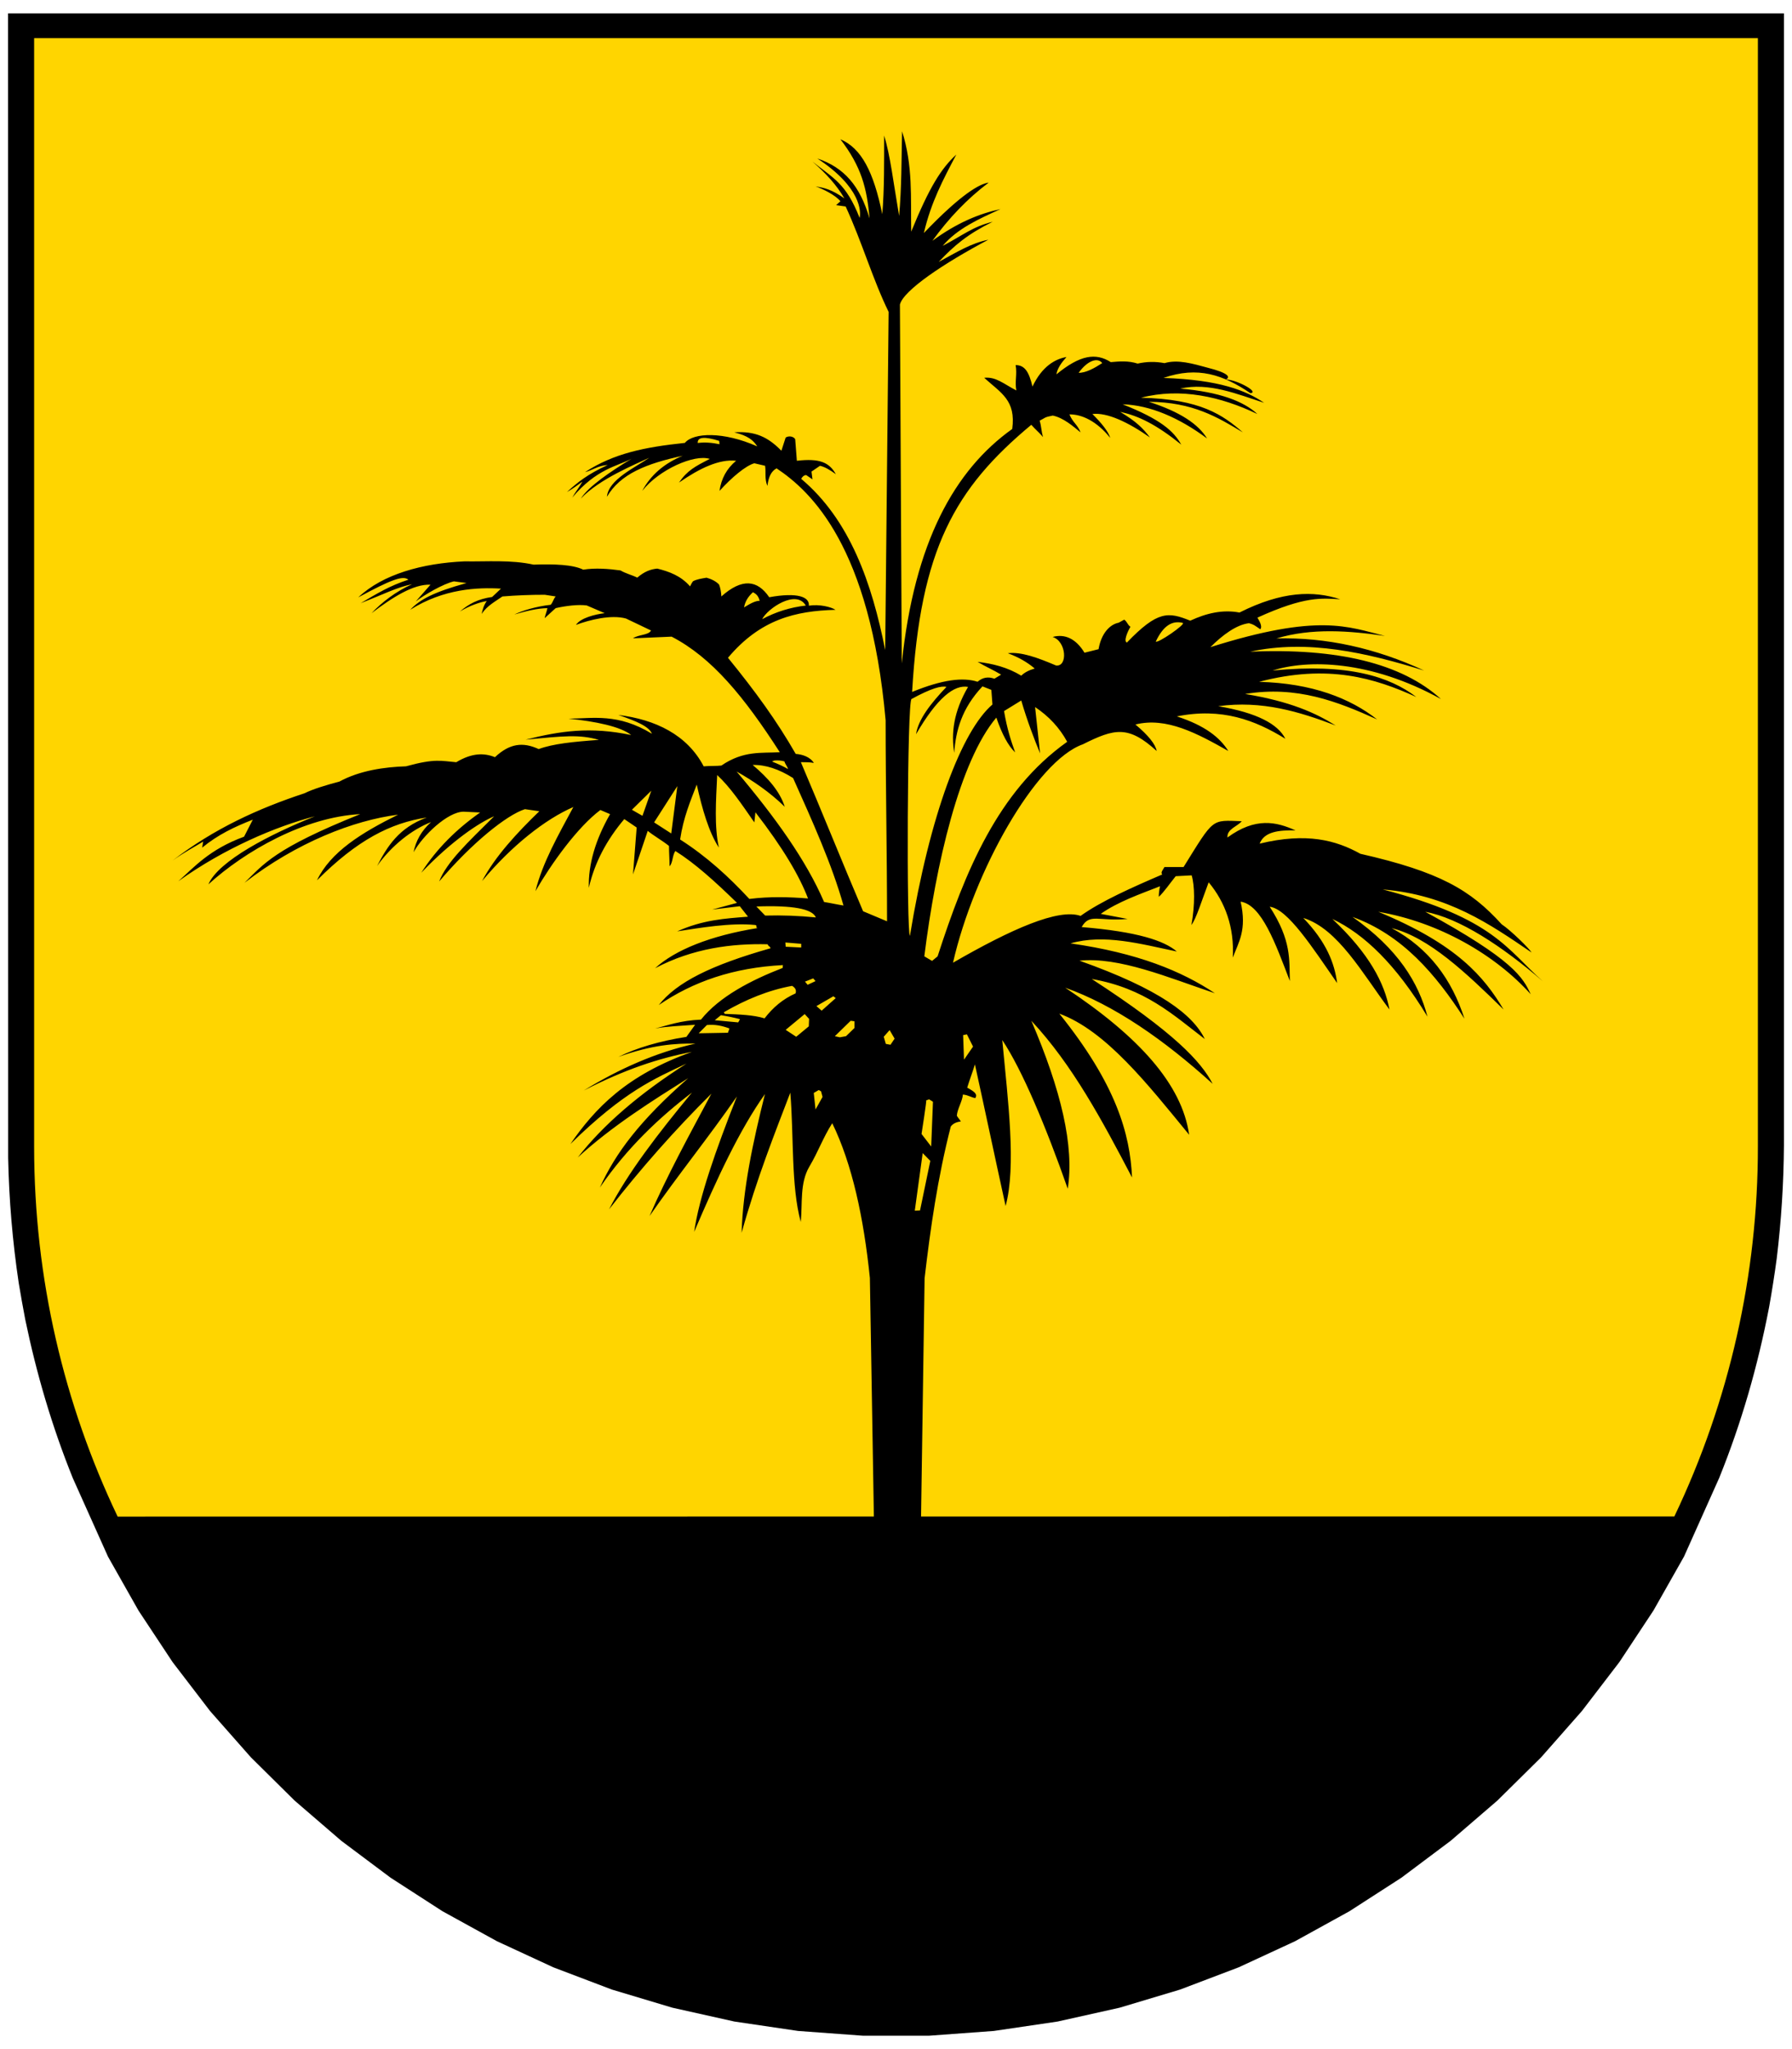 <?xml version="1.0" encoding="UTF-8"?>
<!DOCTYPE svg PUBLIC "-//W3C//DTD SVG 1.1//EN" "http://www.w3.org/Graphics/SVG/1.1/DTD/svg11.dtd">
<!-- Creator: CorelDRAW 2018 (64-Bit) -->
<svg xmlns="http://www.w3.org/2000/svg" xml:space="preserve" width="56mm" height="64mm" version="1.1" style="shape-rendering:geometricPrecision; text-rendering:geometricPrecision; image-rendering:optimizeQuality; fill-rule:evenodd; clip-rule:evenodd"
viewBox="0 0 5600 6400"
 xmlns:xlink="http://www.w3.org/1999/xlink">
 <defs>
  <style type="text/css">
   <![CDATA[
    .fil0 {fill:black;fill-rule:nonzero}
    .fil1 {fill:#FFD500;fill-rule:nonzero}
   ]]>
  </style>
 </defs>
 <g id="Слой_x0020_1">
  <g id="_2014394290592">
   <path class="fil0" d="M5372.39 4616.35c70.02,-173.11 120.72,-349.89 156,-533.33 9.1,-50.98 17.07,-101.67 23.98,-153.11 14.16,-117.2 21.65,-235.11 22.44,-353.16l0 -3534.93 -5549.61 0 0.29 3575.04c2.66,130.75 13.7,261.19 33.05,390.52 6.35,38.17 13.09,76.06 20.39,114.09 35.28,170.04 83.65,334.33 148.7,495.41l109.96 245.18 95.39 168.52 106.54 160.94 117.12 152.82 127.32 144.29 136.7 135.18 145.8 125.55 154.17 115.36 162.2 104.71 169.8 93.45 176.53 81.7 182.98 69.46 188.95 56.62 194.03 43.29 198.82 29.35 203.13 14.89 205.73 0 203.13 -14.89 198.97 -29.35 194.03 -43.29 188.94 -56.62 183.02 -69.46 176.53 -81.7 169.76 -93.59 162.21 -104.6 154.16 -115.47 145.84 -125.55 136.84 -135.18 127.18 -144.4 117.12 -152.82 106.54 -161.11 95.5 -168.53 109.82 -245.28z"/>
   <path class="fil1" d="M367.65 4736.79l4864.72 -0.43c172.26,-360.97 261.45,-755.94 261.02,-1155.91l0 -3461.34 -5386.73 0 0 3462.05c0,413.28 93.7,805.18 260.99,1155.63z"/>
   <path class="fil0" d="M2718.45 3992.21c-19.3,-189.19 -55.56,-356.65 -117.69,-484.08 -29.35,46.15 -43,87.49 -71.65,135.86 -30.05,50.87 -21.09,115.07 -26.74,172.68 -30.72,-113.42 -21.23,-264.44 -32.66,-403.93 -47.98,125.59 -104.18,265.71 -152.16,437.69 4.17,-136.98 34.75,-280.84 72.92,-433.38 -79.94,112.57 -149.93,263.73 -221.19,430.49 15.59,-108.06 66.68,-253.15 133.53,-422.95 -88.2,127.22 -184.65,246.24 -272.98,373.46 53.48,-123.62 122.94,-250.79 193.32,-382.27 -114.17,113.53 -221,234.23 -319.83,361.35 58.7,-114.27 152.68,-236.08 259.08,-364.78 -101.95,77.72 -202.99,172.79 -287.86,296.83 49.31,-108.87 125.8,-209.73 276.15,-341.77 -109.29,69.04 -235.94,147.6 -345.19,247.65 79.23,-101.57 192.37,-199.14 339.55,-292.98 -99.24,46.71 -194.03,86 -362.59,251.07 76.62,-111.05 175.33,-215.37 379.8,-287.73 -102.8,19.58 -209.58,54.58 -338.03,120.58 108.44,-66.42 224.08,-118.92 349.46,-146.61 -64.49,-0.71 -134.34,3.56 -241.55,41.73 58.14,-28.64 129.12,-49.6 212.91,-62.69 9.52,-13.9 17.63,-23.84 27.16,-37.74 -43.99,3.42 -84.91,4.41 -125.03,11.57 41.35,-10.06 78.15,-24.8 143.34,-27.7 57.61,-71.96 156.67,-123.18 255.2,-161.35l0.84 -8.96c-155.18,8.12 -280.45,51.51 -387.91,124.84 55.67,-70.97 162.88,-124.59 349.74,-177.51 -5.78,-10.44 -4.16,-1.9 -9.94,-12.38 -110.64,-2.61 -232.34,12.14 -351.27,74.83 62.02,-56.66 171.84,-101.57 321.24,-125.56 -9.8,0.43 0.96,-8.54 -9.24,-9.52 -74.26,-7.69 -175.82,9.52 -242.96,20 80.9,-36.23 148.88,-40.08 221.34,-45.86 -9.53,-12.28 -16.13,-20.43 -25.76,-32.67 -28.68,3.56 -57.5,7.02 -86.29,10.48 26.89,-6.92 50.73,-13.94 77.61,-20.96 -68.93,-67.13 -131.76,-123.89 -192.68,-162.06 -9.63,13.93 -7.59,37.04 -18.03,47.69 0,-19.15 -1.8,-44.24 -1.8,-63.39 -19.15,-15.74 -47.27,-31.4 -66.43,-47.13 -15.45,45.33 -30.72,90.66 -46.03,135.99 3.88,-48.79 7.58,-97.54 11.46,-146.47l-38.73 -26.32c-54.33,64.21 -92.75,135.33 -110.78,214.7 -1.83,-73.59 20.36,-149.4 66.4,-230.15l-30.34 -12.95c-71.76,53.77 -153.11,167.29 -202.96,253.58 22.72,-90.66 71.8,-175.68 118.54,-262.82 -87.95,37.93 -193.5,121.29 -285.4,231.39 41.45,-77.97 109.68,-151.17 179,-218.27l-44.94 -6.49c-57.33,18.35 -166.73,106.4 -268.04,225.85 22.89,-59.79 89.46,-122.06 171.87,-203.66 -47.41,20.11 -132.57,76.77 -227.79,176.39 48.75,-76.2 111.62,-137.4 184.08,-188.24l-51.82 -2.47c-49.6,0.14 -127.6,74.54 -156.28,126.65 6.77,-34.47 23.99,-66.85 54.75,-94.16 -60.5,23.57 -124.18,74.01 -168.84,137.27 31.71,-60.89 67.8,-119.74 155.47,-151.59 -113.7,17.11 -217.74,70.7 -343.26,196.25 42.41,-88.76 139.42,-148.7 253.55,-205.07 -138.93,17.5 -317.22,86.96 -479.99,212.76 59.97,-58.42 92.6,-106.54 361.59,-214.42 -174.16,8.96 -360.36,115.5 -474.45,219.25 31.58,-73.59 193.89,-157.09 332.81,-212.48 -120.72,31.26 -282.08,99.35 -426.79,202.85 48.93,-43.28 96.59,-99.48 205.46,-139.2l27.31 -53.17c-57.61,22.58 -108.62,46.71 -158.22,87.35l3.17 -19.01c-24.52,15.31 -59.37,33.33 -95.78,59.54 129.4,-99.76 268.61,-163.01 412.33,-210.29 27.41,-13.51 67.8,-25.64 109.01,-36.51 64.2,-34.89 141.92,-45.61 208.21,-47.69 90.66,-25.09 110.24,-16.69 157.09,-12.81 49.21,-29.63 87.49,-29.35 120.86,-15.73 46.04,-43.11 87.21,-48.09 136.7,-25.33 45.05,-16.58 107.35,-22.9 188.24,-28.68 -62.02,-17.93 -111.48,-11.86 -229.16,-0.71 109.01,-27.27 201.33,-41.31 330.02,-14.46 -32.52,-26.32 -111.48,-42.69 -195.79,-51.12 77.01,-0.71 154.06,-17.64 260.56,47.13 -8.68,-22.72 -48.79,-39.51 -105.13,-58.7 115.61,14.07 215.23,61.73 266.92,160.51 13.51,-1.62 41.76,-0.67 55.24,-2.47 69.5,-47.38 124.99,-38.28 182.6,-41.63 -111.76,-173.46 -211.81,-295.55 -338.03,-360.99 -40.22,1.62 -80.47,3.42 -120.72,5.22 17.25,-12.28 49.35,-9.53 56.23,-24.52l-78.28 -37.36c-46.57,-12.81 -114.09,4.27 -156.28,19.97 14.46,-21.77 59.4,-32.92 89.85,-36.66l-56.09 -24.09c-26.28,-3.6 -64.74,1.09 -97.12,8.4 -11.43,10.47 -23.04,20.95 -34.47,31.39 1.94,-10.44 6.78,-20.92 8.68,-31.39 -31.01,0.56 -64.63,8.53 -103.47,19.86 26.46,-12.42 67.38,-25.09 113.67,-30.34 7.76,-8.68 8,-17.36 15.59,-26.04l-34.04 -5.25c-44.16,-0.04 -88.29,1.72 -132.3,5.25 -21.37,15.17 -47.69,28.51 -65.05,54.58 3.88,-15.74 6.21,-25.93 15.98,-40.22 -20.92,3.14 -54.82,14.99 -83.78,32.63 28.82,-24.37 56.51,-39.01 100.61,-45.33l27.69 -26.07c-73.45,-4.37 -179.42,0.28 -283.63,66.04 30.34,-32.1 72.78,-55 176.14,-83.54l-39.55 -5.22c-32.8,7.41 -92.46,41.88 -119.34,62.83 15.45,-17.5 30.73,-34.85 46.04,-52.35 -52.92,-2.61 -118.92,39.51 -184.12,88.9 31.05,-33.09 75.96,-68.09 126.79,-90.42 -46.32,8.96 -90.42,31.96 -160.69,59.13 51.4,-30.2 89.71,-54.05 148.98,-73.31 -17.08,-14.36 -55.95,0.95 -156.56,55.25 76.2,-72.32 200.52,-106.65 331.96,-112.47 70.98,1.13 144.99,-5.37 215.83,10.23 64.77,-2.23 122.48,-0.29 155.29,15.7 37.22,-6.07 80.47,-2.61 116.07,2.33 17.88,10.23 37.46,14.74 52.74,22.58 22.33,-19.41 42.72,-26.57 62.72,-28.23 36.9,9.24 73.45,22.33 102.24,55.53 3.03,-6.6 6.06,-12 9.38,-16.13 11.29,-6.06 26.99,-8.53 42.16,-11 15.17,4.23 29.77,11.29 39.15,21.52 3.85,9.74 6.32,22.01 7.13,37.04 64.63,-57.75 112.75,-51.82 149.54,2.47 88.9,-16.12 126.37,-0.95 123.86,26.32 33.91,-5.08 69.32,4.02 83.26,12.98 -125.27,3.42 -234.81,29.63 -335.99,149.79 86.68,106.36 152.69,197.45 211.67,300.25 20.39,1.41 45.08,9.24 56.66,28.25 -11.72,-2.61 -27.98,-2.32 -40.54,-2.47 63.25,148.14 131.24,317.5 194.45,465.64l74.83 31.39c0,-209.19 -4.41,-418.5 -4.41,-627.66 -48.51,-543.77 -233.29,-715.36 -340.79,-787.01 -15.55,8.25 -25.04,24.8 -28.64,54.86 -9.39,-21.91 -4.02,-43.82 -7.3,-62.97l-33.66 -7.77c-26.99,7.62 -70.41,44 -108.73,86.29 5.4,-38.59 22.62,-69.85 51.86,-94.12 -52.81,-5.78 -113.73,23.29 -178.5,68.09 25.93,-37.75 50.45,-50.59 96.2,-73.87 -48.08,-15.7 -159.31,33.62 -211.1,99.9 26.17,-49.17 68.33,-85.83 126.5,-109.71 -113.41,24.41 -194.87,56.51 -236.75,128.06 4.7,-53.62 86.79,-90.42 132.16,-121.82 -41.77,19.83 -156.43,66.15 -213.61,127.46 23.28,-37.74 93.03,-84.77 158.61,-124.56 -45.05,23.81 -109.82,31.25 -185.6,121.53 9.63,-17.36 22.3,-32.67 31.96,-50.03 -11.71,8.4 -29.63,22.05 -48.5,32.67 33.33,-30.87 65.97,-56.51 127.45,-84.49 -30.58,1.66 -48.36,16.94 -71.12,22.33 90,-58.56 186.48,-78.28 312.14,-91.36 26.32,-32.39 120.58,-36.1 226.27,10.89 -12.52,-19.15 -28.11,-32.94 -71.93,-43.95 66.01,-4.27 105.55,14.89 147.32,57.57l13.37 -41.31c11.01,-6.77 25.23,-2.89 29.78,5.23l5.22 67.38c70.84,-8.26 101.14,4.93 121.81,41.91 -18.06,-13.23 -34.99,-23.18 -49.6,-26.22l-26.46 18.07 3.04 24.27 -19.44 -13.23c-4.83,-0.57 -11.57,3.42 -15.7,11.71 152.54,128.27 221.19,326.71 262.36,534.53 3.88,-355.67 6.88,-700.44 10.76,-1056.11 -49.21,-100.05 -82.83,-217.31 -134.23,-329.11l-29.88 -4.23 13.48 -12.14c-16.8,-20 -53.06,-37.5 -77.44,-46.56 26.6,4.79 48.65,8.64 89.85,37.6 -24.27,-41.62 -57.19,-77.71 -99.9,-115.07 65.43,52.63 104.84,67.38 147.45,175.96 4.52,-18.59 5.51,-95.07 -132.18,-185.59 84.07,28.36 133.14,85.3 163.16,187.11 -7.97,-93.98 -25.47,-161.78 -91.09,-247.09 65.9,28.12 103.51,101.29 130.92,233.9 6.63,-76.8 5.78,-168.7 5.78,-245.47 19.16,61.35 28.82,146.37 46.88,251.07 7.83,-89.57 7.3,-173.6 9.2,-264.3 34.33,108.06 26.6,205.32 28.55,313.38 56.9,-139.46 93.55,-197.07 140.97,-240.88 -41.63,79.09 -78.96,148.84 -101.43,245.18 117.41,-122.66 174.62,-153.81 202.57,-157.55 -67.38,50.87 -124.43,110.77 -175.97,181.93 77.61,-57.22 148.17,-85.3 212.9,-99.13 -68.23,31.04 -134.9,60.67 -180.65,114.83 63.25,-33.09 93.02,-59.69 156.27,-75.39 -78.56,38.87 -120.58,74.43 -168.69,125.55 57.32,-31.04 100.89,-58.45 155.04,-69.32 -139.17,73.59 -265.29,158.19 -276.29,202.42 1.94,378.43 3.88,742.6 5.78,1120.92 39.41,-379.52 165.35,-603.99 345.2,-732.3 11.99,-89.85 -34.72,-111.9 -87.63,-159.84 36.93,-3.88 60.22,18.7 100.43,39.51 -5.22,-29.46 3.04,-49.74 -2.18,-79.2 28.92,0 41.87,21.77 52.63,67.1 30.2,-63.82 71.51,-86.25 106.26,-92.32 -16.12,18.03 -28.82,36.09 -31.4,54.15 73.98,-60.92 123.16,-67.94 169.9,-38.17 27.27,-2.47 54.54,-4.83 83.89,4.55 27.58,-6.3 56.18,-6.78 83.96,-1.41 41.45,-12.35 88.58,1.69 134.62,14.22 64.77,16.4 72.07,29.07 57.71,36.69 34.22,1.05 105.73,40.21 75.96,42.82 -85.02,-57.18 -164.01,-85.02 -271.5,-47.55 174.62,5.92 257.42,39.02 314.5,77.72 -85.02,-27.42 -172.54,-64.49 -262.25,-44.35 123.75,10.44 198.85,40.08 241.15,79.38 -113.94,-54.44 -240.45,-82.98 -363.54,-50.87 186.06,4.26 255.77,53.9 318.21,108.19 -78.42,-46.99 -155.72,-94.54 -293.79,-95.49 99.06,31.67 155.15,70.55 181.89,114.51 -86.26,-64.1 -177.63,-104.32 -263.88,-106.68 118.36,46.7 159.42,83.25 183.27,125.83 -76.09,-61.35 -133,-90.13 -190.85,-102.13 49.74,29.78 70.55,50.17 92.99,79.8 -68.08,-47.83 -134.34,-78.84 -179.81,-73.16 28.79,28.5 49.6,54.43 55.81,74.68 -42.72,-53.06 -89.32,-74.01 -127.49,-73.59 9.24,24.38 25.4,31.82 34.74,56.23 -22.22,-18.06 -52.77,-45.36 -86.81,-52.53 -27.87,5.4 -22.33,6.64 -41.07,15.98 5.79,19.16 4.8,32 10.59,51.16 -11.57,-13.8 -24.95,-24.56 -36.66,-38.31 -238.83,198.82 -346.85,387.91 -372.46,834.39 95.25,-38.99 159.31,-46.29 204.61,-31.82 15.31,-13.52 32.81,-16.59 52.53,-9.53 7.06,-4.23 13.9,-8.4 20.95,-12.7 -24.55,-14.85 -48.93,-25.05 -73.44,-39.93 47.8,5.64 93.13,16.93 136.42,43.14 9.52,-9.52 23.42,-16.93 42.01,-22.33 -23.56,-20 -51.5,-35.84 -84.07,-47.7 41.63,-5.36 95.25,14.61 150.5,38.17 37.22,5.12 33.2,-75.49 -10.48,-89 39.41,-10.9 73.73,6.6 99.63,49.18l43.95 -11.01c8.57,-50.31 36.13,-77.72 62.73,-82.69l17.49 -9.53c9.39,6.35 10.06,15.88 19.41,22.23 -9.35,15.84 -22.02,45.58 -11.01,49.18 95.92,-99.77 129.12,-96.21 197.91,-68.23 49.32,-22.86 100.05,-35.53 153.92,-25.47 132.99,-66.99 231.63,-68.9 314.74,-41.35 -57.32,-3.17 -109,-10.9 -258.79,57.33 5.78,9.52 16.65,27.55 8.96,36.23 -15.03,-10.06 -19.05,-14.61 -35.42,-18.87 -38.74,4.69 -81.74,36.12 -120.44,74.82 339.02,-106.93 430.07,-63.5 545.57,-35 -110.1,-16.22 -229.06,-25.64 -339.16,7.87 155.19,-4.41 311.04,30.59 461.5,100.19 -179.42,-55.7 -364.06,-98.14 -543.63,-58.84 271.75,-12 473.92,36.33 596.16,147.81 -222.28,-122.63 -417.69,-123.58 -526.13,-89.01 237.28,-23.14 366.11,19.3 449.23,82.7 -129.54,-58.85 -275.63,-104.18 -491.42,-47.42 165.8,4.31 284.83,51.44 368.9,117.44 -124.43,-56.23 -251.64,-106.11 -412.58,-79.51 140.16,23 220.07,58.98 283.18,98.53 -113.81,-43.4 -230.54,-78.99 -367.1,-60.36 122.76,20.81 186.62,56.23 209.72,101.7 -94.54,-58.45 -199.1,-98 -339.12,-69.85 89.29,29.04 134.9,66.54 160.83,108.02 -96.77,-54.71 -193.5,-106.96 -290.23,-82.69 40.22,33.76 62.44,61.31 66.43,82.69 -88.76,-80.78 -131.59,-70.31 -230.82,-20.81 -147.75,52.49 -340.65,397.16 -405.7,682.13 182.74,-105.45 329.92,-170.32 398.64,-146.23 64.91,-46.42 161.82,-89.28 255.23,-129.4 -6.06,-6.35 2.47,-14.74 7.06,-23.28l59.62 0c96.2,-154.62 85.62,-146.33 181.79,-143.05 -14.04,16.93 -46.71,24.27 -44.67,50.87 87.81,-64.35 153.25,-48.93 212.52,-22.22 -50.73,-0.92 -97.02,3.17 -111.9,41.38 147.32,-35.7 238.83,-10.48 314.74,31.68 247.51,56.37 343.54,112.18 441.54,220.2 28.51,18.91 86.4,75.81 93.56,88.19 -131.34,-89.43 -261.55,-179.95 -465.25,-197.06 348.94,90.84 389.19,188.95 500.38,286.92 -127.6,-110.07 -261.26,-197.74 -367.38,-217.03 276.02,150.35 305.37,205.46 329.5,257.52 -109.96,-122.76 -287.06,-225.56 -476.39,-257.52 246.8,101.84 330.87,203.55 391.61,305.21 -116.55,-113.94 -233.15,-225.31 -349.74,-254.24 117.4,63.26 188.38,161.22 227.4,282.92 -90.56,-140.29 -195.02,-261.96 -349.74,-317.91 142.34,100.19 206.12,204.93 234.24,311.56 -99.06,-163.68 -198.15,-258.22 -297.25,-305.21 115.64,108.87 162.63,199.95 178.47,282.92 -84.6,-112.74 -160.94,-252.58 -269.42,-286.1 72.22,75.11 97.72,141.26 105.84,203.38 -77.97,-112.43 -154.59,-231.63 -210.68,-238.37 68.9,106.36 60.61,166.05 62.97,232.06 -44.52,-115.75 -87.67,-237.99 -153.92,-247.94 20.39,89.33 -6.77,126.93 -24.41,174.87 5.12,-94.65 -23.57,-173.07 -75.39,-235.33 -22.43,59.09 -38.7,113.38 -53.97,133.52 11.67,-63.81 10.3,-123.61 0.81,-155.18l-49.88 2.64c-16.27,20.11 -39.3,52.92 -52.92,64.35 0,-9.24 1.62,-23.04 3.99,-32.95 -61.32,24.13 -131.59,48.22 -185.35,86.25 27.97,5.26 55.95,10.48 83.92,15.88 -90.13,8.54 -118.39,-19.3 -143.47,25.33 175.33,14.64 257.56,42.47 297.39,76.37 -112.89,-23.56 -226.84,-55.7 -332.25,-25.4 210.58,30.06 347.56,86.86 451.21,155.75 -146.94,-49.49 -299.34,-114.36 -423.23,-101.7 250.82,88.89 354.72,168.79 391.65,244.75 -99.09,-75.81 -187.68,-158.89 -353.2,-187.56 257.28,166.99 341.63,257.83 377.72,327.4 -152.68,-138.47 -308.12,-245.96 -460.83,-300.25 229.05,151.59 364.91,301.24 387.35,459.32 -130.6,-159.21 -260.42,-324.98 -405.7,-378.32 177.52,220.62 221.19,375.39 227.26,511.81 -92.43,-176.64 -186.16,-352.08 -314.75,-489.62 93.17,217.06 134.66,391.93 113.84,524.61 -69.32,-196.92 -142.48,-371.08 -204.61,-464.25 18.03,191.7 44.1,393.84 10.45,518.3 -32.67,-148.42 -63.26,-293.94 -95.93,-442.39 -7.02,23.46 -17.07,49.5 -24.09,72.78 23.28,12.81 32.53,19.86 25.47,32.53 -12.1,-1.52 -22.05,-9.53 -38.98,-11.01 -1.24,20.25 -17.78,45.86 -18.87,66.15 3.42,6.35 8.96,11.71 12.52,18.02 -14.61,1.52 -25.22,6.92 -31.54,15.88 -41.2,161.08 -63.53,317.89 -81.74,473.6l-11.85 796.93 -145.34 25.5 -13.79 -822.43zm-175.44 -578.62l0 0 5.51 51.68 21.9 -39.16 -4.55 -17.5 -7.3 -4.12 -15.56 9.1zm351.4 23.28c1.8,0 -14.61,104.85 -14.61,104.85l30.16 39.16 5.54 -139.74 -11.99 -7.58 -9.1 3.31 0 0zm-11.05 164.68l-24.66 179.84 16.41 -0.84 32.1 -154.73 -23.85 -24.27 0 0zm138.22 -370.98l0 0 -11.82 2.47 2.76 76.65 28.22 -40.81 -19.16 -38.31zm-241.53 -13.23l0 0 -18.35 20.81 6.49 22.33 14.61 2.61 12.8 -19.15 -15.55 -26.6zm-171.17 19.05l15.59 3.42 19.26 -3.46 26.46 -25.61 0 -20.95 -11.82 -1.66 -49.49 48.26 0 0zm-94.26 -69.08l0 0 -59.38 49.22 32.92 21.62 39.3 -32.52 0.95 -23.29 -13.79 -15.03zm36.68 -24.94l16.37 14.22 43.96 -39.16 -7.3 -5.75 -53.03 30.69 0 0zm-367.94 84.92l91.47 -1.66c1.52,-4.41 3.04,-8.82 4.69,-13.37 -22.43,-8.4 -45.61,-13.37 -70.55,-10.73 -8.54,8.51 -17.08,17.18 -25.61,25.76l0 0zm50.27 -40.82l0 0 73.34 6.77 5.5 -10.05c-19.63,-5.13 -39.5,-9.28 -59.55,-12.42l-19.29 15.7zm28.4 -24.94l0 0c0.98,1.66 1.94,3.31 2.75,5.11 44.66,1.77 89.85,3.18 124.46,14.04 25.47,-33.33 56.9,-60.32 97.01,-78.1 1.91,-7.87 1.91,-15.59 -10.9,-23.45 -73.73,13.4 -144.57,42.46 -213.32,82.4zm253.57 -95.59l0 0 8.26 9.87 24.69 -11.53 -7.34 -8.43 -25.61 10.09zm-61.35 -122.24l0 0 0.99 13.23 48.51 2.47 0 -11.57 -49.5 -4.13zm-90.66 -112.47l0 0 27.55 28.4c52.86,-1.42 105.75,0.51 158.37,5.79 -10.76,-26.89 -72.78,-38.32 -185.92,-34.19zm-388.87 -302.05l32.92 18.88 27.69 -78.57 -60.61 59.69 0 0zm69.32 39.41l53.59 34.57 19.02 -147.85 -72.61 113.28 0 0zm81.29 53.45c82.4,52.52 152.29,116.48 216.35,185.63 63.82,-7.98 124.15,-6.21 183.41,-1.48 -26.74,-70.03 -77.71,-157.13 -164.39,-269.17 -1.1,10.61 -2.37,21.09 -3.42,31.57 -41.1,-59.13 -75.15,-109.71 -116.07,-147.89 -3.95,82.84 -9.24,160.41 5.22,226.56 -31.25,-48.08 -51.78,-119.17 -69.14,-196.78 -20,52.39 -41.49,101.85 -51.96,171.56l0 0zm176.52 -212.38l0 0c120.3,142.24 217.74,277.85 273.41,407.53 20.11,3.18 40.39,7.83 60.64,11.01 -36.37,-129.26 -97.72,-264.58 -157.52,-398.11 -44.52,-28.22 -86.53,-41.88 -126.36,-40.92 47.55,39.97 85.02,82.41 100.33,130.63 -46.74,-45.61 -99.24,-81.32 -150.5,-110.1l0 -0.04zm110.39 -31.25c17.78,6.91 37.89,16.15 50.31,23.56 -1.66,-7.86 -9.53,-16.08 -11.19,-23.85 -9.06,-2.89 -21.06,-3.7 -31.11,-2.75 -2.79,0.29 -5.4,2.75 -8.01,3.04l0 0zm-87.1 -481.33c21.09,-12.99 35.84,-20.68 48.79,-20.53 -3.04,-11.72 -8.01,-20.68 -21.1,-26.75 -17.36,15.7 -24.8,31.4 -27.69,47.28l0 0zm56.65 36.79l0 0c42.28,-22.78 88.55,-37.2 136.28,-42.47 -30.05,-51.93 -119.87,9.38 -136.28,42.47zm-201.33 -550.26l-0.03 0c22.61,-3.04 45.37,-0.81 68.08,3.84 -0.38,-3.56 -0.67,-7.02 -1.09,-10.47 -46.04,-14.33 -68.37,-12.1 -66.96,6.63l0 0zm1190.2 -219.25c22.33,0.56 49.17,-14.33 73.87,-30.34 -13.55,-17.75 -44.38,-10.16 -73.87,30.34l0 0zm241.15 839.36c5.79,6.63 92.86,-53.2 84.74,-58.14 -32.77,-8.43 -61.03,7.84 -84.74,58.14l0 0zm-763.16 179.42c-13.9,0 -15.98,739.36 -5.08,739.36 62.26,-378.57 161.89,-639.87 257.81,-722.14 -1.24,-15.13 -2.37,-30.3 -3.42,-45.61 -9.25,-3.6 -18.49,-7.31 -27.73,-11.01 -65.16,69.32 -83.36,138.5 -88.34,207.68 -9.77,-61.35 -2.32,-127.88 43.29,-206.02 -43.39,-7.73 -96.2,33.9 -162.59,147.85 7.02,-46.71 46.56,-96.88 95.07,-147.85 -16.12,-4.02 -46.71,3.88 -109.01,37.74l0 0zm39.83 803.81l0 0c8.11,4.83 16.12,9.52 24.27,14.22 5.79,-4.7 11.57,-9.39 17.22,-14.22 85.97,-265.01 188.24,-516.08 404.98,-670.14 -23.7,-43.53 -57.15,-79.66 -100.33,-108.44 5.12,48.08 10.34,96.45 15.6,144.67 -19.72,-48.61 -39.27,-98.78 -58.85,-165.2l-53.76 33.05c9.53,55.95 21.94,93.73 34.75,129.01 -21.38,-20 -40.92,-56.23 -58.84,-108.62 -114.8,135.61 -189.2,458.23 -225.04,745.67z"/>
   <path class="fil0" d="M5232.37 4743.81l-4864.72 0.42c433.81,908.54 1361.79,1538.57 2432.39,1538.57 1070.57,0 1998.55,-630.06 2432.33,-1538.99z"/>
  </g>
 </g>
</svg>
